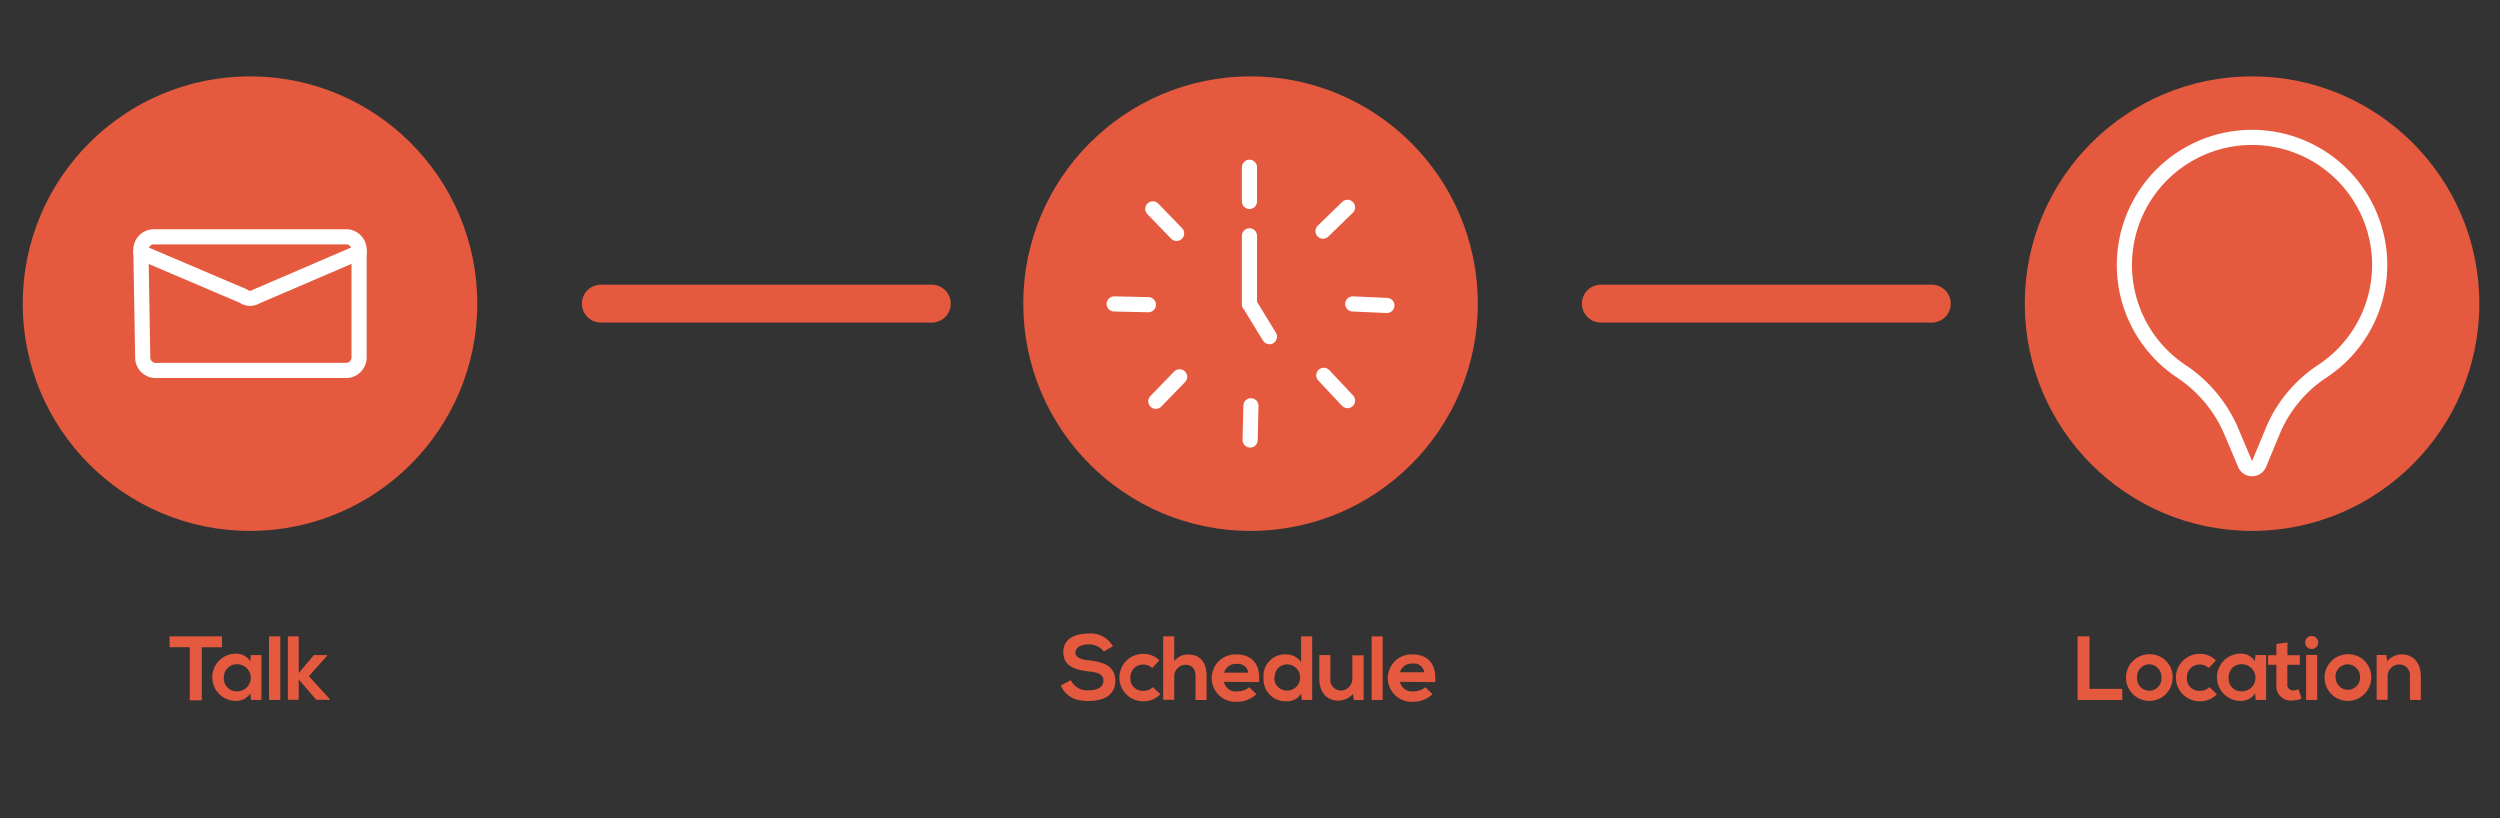 <svg xmlns="http://www.w3.org/2000/svg" viewBox="0 0 330 108"><rect x="0" y="0" width="330" height="108" fill="#333333" stroke="none"/><line x1="79.31" y1="40.08" x2="123" y2="40.08" style="fill:none;stroke:#e5593f;stroke-linecap:round;stroke-linejoin:round;stroke-width:5px"/><circle cx="33" cy="40.08" r="30" style="fill:#e5593f"/><path d="M20.24,31.26H45.76a1.72,1.72,0,0,1,1.64,1.79V47.1a1.73,1.73,0,0,1-1.64,1.8H20.48a1.71,1.71,0,0,1-1.64-1.76L18.6,33.08A1.72,1.72,0,0,1,20.24,31.26Z" style="fill:none;stroke:#fff;stroke-linecap:round;stroke-linejoin:round;stroke-width:2px"/><path d="M18.6,33.32l13.52,5.76a1.51,1.51,0,0,0,1.69.07L47.4,33.31" style="fill:none;stroke:#fff;stroke-linecap:round;stroke-linejoin:round;stroke-width:2px"/><path d="M25.05,85.43H22.39V84H29.3v1.44H26.64v7H25.05Z" style="fill:#e5593f"/><path d="M33.1,86.47h1.41v5.92H33.13l-.07-.87a2.25,2.25,0,0,1-1.92,1,3.12,3.12,0,0,1,0-6.24,2.19,2.19,0,0,1,1.89,1Zm-3.55,3a1.69,1.69,0,0,0,1.76,1.79,1.79,1.79,0,0,0,0-3.58A1.69,1.69,0,0,0,29.55,89.43Z" style="fill:#e5593f"/><path d="M37,84v8.39H35.51V84Z" style="fill:#e5593f"/><path d="M39.43,84v4.85l2-2.38h1.75v.09l-2.41,2.7,2.75,3v.11H41.75l-2.32-2.68v2.68H38V84Z" style="fill:#e5593f"/><line x1="211.31" y1="40.08" x2="255" y2="40.08" style="fill:none;stroke:#e5593f;stroke-linecap:round;stroke-linejoin:round;stroke-width:5px"/><path d="M145.7,86a2.42,2.42,0,0,0-2-.94c-1.17,0-1.74.5-1.74,1.12s.87.93,1.88,1c1.75.22,3.38.68,3.38,2.68s-1.66,2.67-3.53,2.67c-1.71,0-3-.52-3.66-2.06l1.32-.68a2.41,2.41,0,0,0,2.37,1.33c1,0,1.93-.35,1.93-1.26s-.83-1.12-2-1.24c-1.71-.2-3.29-.66-3.29-2.54s1.7-2.43,3.25-2.45a3.42,3.42,0,0,1,3.3,1.67Z" style="fill:#e5593f"/><path d="M153.17,91.63a3,3,0,0,1-2.28.94,3.13,3.13,0,1,1,0-6.26,2.84,2.84,0,0,1,2.14.87l-.93,1a1.78,1.78,0,0,0-1.18-.46,1.67,1.67,0,0,0-1.71,1.75,1.61,1.61,0,0,0,1.68,1.72,1.78,1.78,0,0,0,1.3-.49Z" style="fill:#e5593f"/><path d="M155,84v3.29a2.18,2.18,0,0,1,1.85-.89c1.68,0,2.42,1.14,2.42,2.88v3.12h-1.46V89.28c0-1.08-.56-1.53-1.34-1.53A1.52,1.52,0,0,0,155,89.37v3h-1.46V84Z" style="fill:#e5593f"/><path d="M161.56,90a1.58,1.58,0,0,0,1.76,1.26,2.45,2.45,0,0,0,1.59-.55l.93.92a3.61,3.61,0,0,1-2.54,1,3.13,3.13,0,1,1-.11-6.25c2,0,3.22,1.23,3,3.66Zm3.22-1.21a1.36,1.36,0,0,0-1.54-1.15,1.6,1.6,0,0,0-1.66,1.15Z" style="fill:#e5593f"/><path d="M173.21,84v8.39h-1.37l-.09-.82a2.16,2.16,0,0,1-1.91,1,2.9,2.9,0,0,1-3.05-3.09,2.84,2.84,0,0,1,3-3.1,2.46,2.46,0,0,1,1.95,1V84Zm-5,5.43a1.65,1.65,0,0,0,1.68,1.73,1.73,1.73,0,0,0,0-3.46A1.63,1.63,0,0,0,168.26,89.43Z" style="fill:#e5593f"/><path d="M175.61,86.47v3.1A1.41,1.41,0,0,0,177,91.15a1.55,1.55,0,0,0,1.51-1.65v-3H180V92.4h-1.3l-.1-.8a2.63,2.63,0,0,1-2,.88c-1.42,0-2.45-1.06-2.45-2.9V86.47Z" style="fill:#e5593f"/><path d="M182.51,84v8.39h-1.45V84Z" style="fill:#e5593f"/><path d="M184.8,90a1.59,1.59,0,0,0,1.77,1.26,2.43,2.43,0,0,0,1.58-.55l.94.92a3.65,3.65,0,0,1-2.55,1,3.13,3.13,0,1,1-.1-6.25c2,0,3.21,1.23,3,3.66ZM188,88.74a1.36,1.36,0,0,0-1.54-1.15,1.58,1.58,0,0,0-1.65,1.15Z" style="fill:#e5593f"/><path d="M275.82,84v6.93h4.32v1.47h-5.9V84Z" style="fill:#e5593f"/><path d="M286.79,89.44a3.08,3.08,0,1,1-3.1-3.08A3,3,0,0,1,286.79,89.44Zm-4.69,0a1.61,1.61,0,1,0,3.21,0,1.67,1.67,0,0,0-1.61-1.75A1.62,1.62,0,0,0,282.1,89.44Z" style="fill:#e5593f"/><path d="M292.63,91.63a3,3,0,0,1-2.28.94,3.13,3.13,0,1,1,0-6.26,2.84,2.84,0,0,1,2.14.87l-.93,1a1.8,1.8,0,0,0-1.18-.46,1.67,1.67,0,0,0-1.71,1.75,1.61,1.61,0,0,0,1.68,1.72,1.78,1.78,0,0,0,1.3-.49Z" style="fill:#e5593f"/><path d="M297.73,86.47h1.4v5.92h-1.38l-.07-.87a2.23,2.23,0,0,1-1.92,1,3.12,3.12,0,0,1,0-6.24,2.16,2.16,0,0,1,1.88,1Zm-3.55,3a1.69,1.69,0,0,0,1.75,1.79,1.79,1.79,0,0,0,0-3.58A1.68,1.68,0,0,0,294.18,89.43Z" style="fill:#e5593f"/><path d="M301.94,84.81v1.68h1.63v1.26h-1.64V90.3a.74.74,0,0,0,.77.84,1.66,1.66,0,0,0,.71-.18l.4,1.25a3.16,3.16,0,0,1-1.21.25,1.91,1.91,0,0,1-2.12-2.16V87.75h-1.1V86.49h1.1V85Z" style="fill:#e5593f"/><path d="M306,84.81a.86.86,0,0,1-1.72,0A.86.86,0,0,1,306,84.81Zm-1.59,1.64v5.94h1.46V86.45Z" style="fill:#e5593f"/><path d="M313,89.44a3.08,3.08,0,1,1-3.09-3.08A3,3,0,0,1,313,89.44Zm-4.69,0a1.61,1.61,0,1,0,3.22,0,1.67,1.67,0,0,0-1.61-1.75A1.62,1.62,0,0,0,308.29,89.44Z" style="fill:#e5593f"/><path d="M318.11,92.39v-3.1a1.41,1.41,0,0,0-1.43-1.58,1.56,1.56,0,0,0-1.51,1.66v3h-1.45V86.46H315l.1.81a2.66,2.66,0,0,1,1.94-.89c1.39,0,2.51,1,2.51,2.9v3.11Z" style="fill:#e5593f"/><circle cx="165.07" cy="40.08" r="30" style="fill:#e5593f"/><line x1="164.93" y1="22.08" x2="164.93" y2="26.59" style="fill:none;stroke:#fff;stroke-linecap:round;stroke-linejoin:round;stroke-width:2px"/><line x1="164.93" y1="31.13" x2="164.93" y2="40.13" style="fill:none;stroke:#fff;stroke-linecap:round;stroke-linejoin:round;stroke-width:2px"/><line x1="147.07" y1="40.12" x2="151.59" y2="40.22" style="fill:none;stroke:#fff;stroke-linecap:round;stroke-linejoin:round;stroke-width:2px"/><line x1="165.02" y1="58.08" x2="165.12" y2="53.56" style="fill:none;stroke:#fff;stroke-linecap:round;stroke-linejoin:round;stroke-width:2px"/><line x1="183.07" y1="40.32" x2="178.56" y2="40.12" style="fill:none;stroke:#fff;stroke-linecap:round;stroke-linejoin:round;stroke-width:2px"/><line x1="152.17" y1="27.57" x2="155.31" y2="30.81" style="fill:none;stroke:#fff;stroke-linecap:round;stroke-linejoin:round;stroke-width:2px"/><line x1="152.57" y1="52.97" x2="155.71" y2="49.74" style="fill:none;stroke:#fff;stroke-linecap:round;stroke-linejoin:round;stroke-width:2px"/><line x1="177.87" y1="52.88" x2="174.74" y2="49.54" style="fill:none;stroke:#fff;stroke-linecap:round;stroke-linejoin:round;stroke-width:2px"/><line x1="177.87" y1="27.37" x2="174.64" y2="30.51" style="fill:none;stroke:#fff;stroke-linecap:round;stroke-linejoin:round;stroke-width:2px"/><line x1="167.57" y1="44.44" x2="164.93" y2="40.13" style="fill:none;stroke:#fff;stroke-linecap:round;stroke-linejoin:round;stroke-width:2px"/><circle cx="297.27" cy="40.08" r="30" style="fill:#e5593f"/><path d="M314.12,35a16.85,16.85,0,1,0-26.07,14.09,18,18,0,0,1,6.63,8.2l1.69,4a1,1,0,0,0,1.81,0l1.75-4.21a17.48,17.48,0,0,1,6.5-8A16.81,16.81,0,0,0,314.12,35Z" style="fill:none;stroke:#fff;stroke-linecap:round;stroke-linejoin:round;stroke-width:2px"/></svg>
